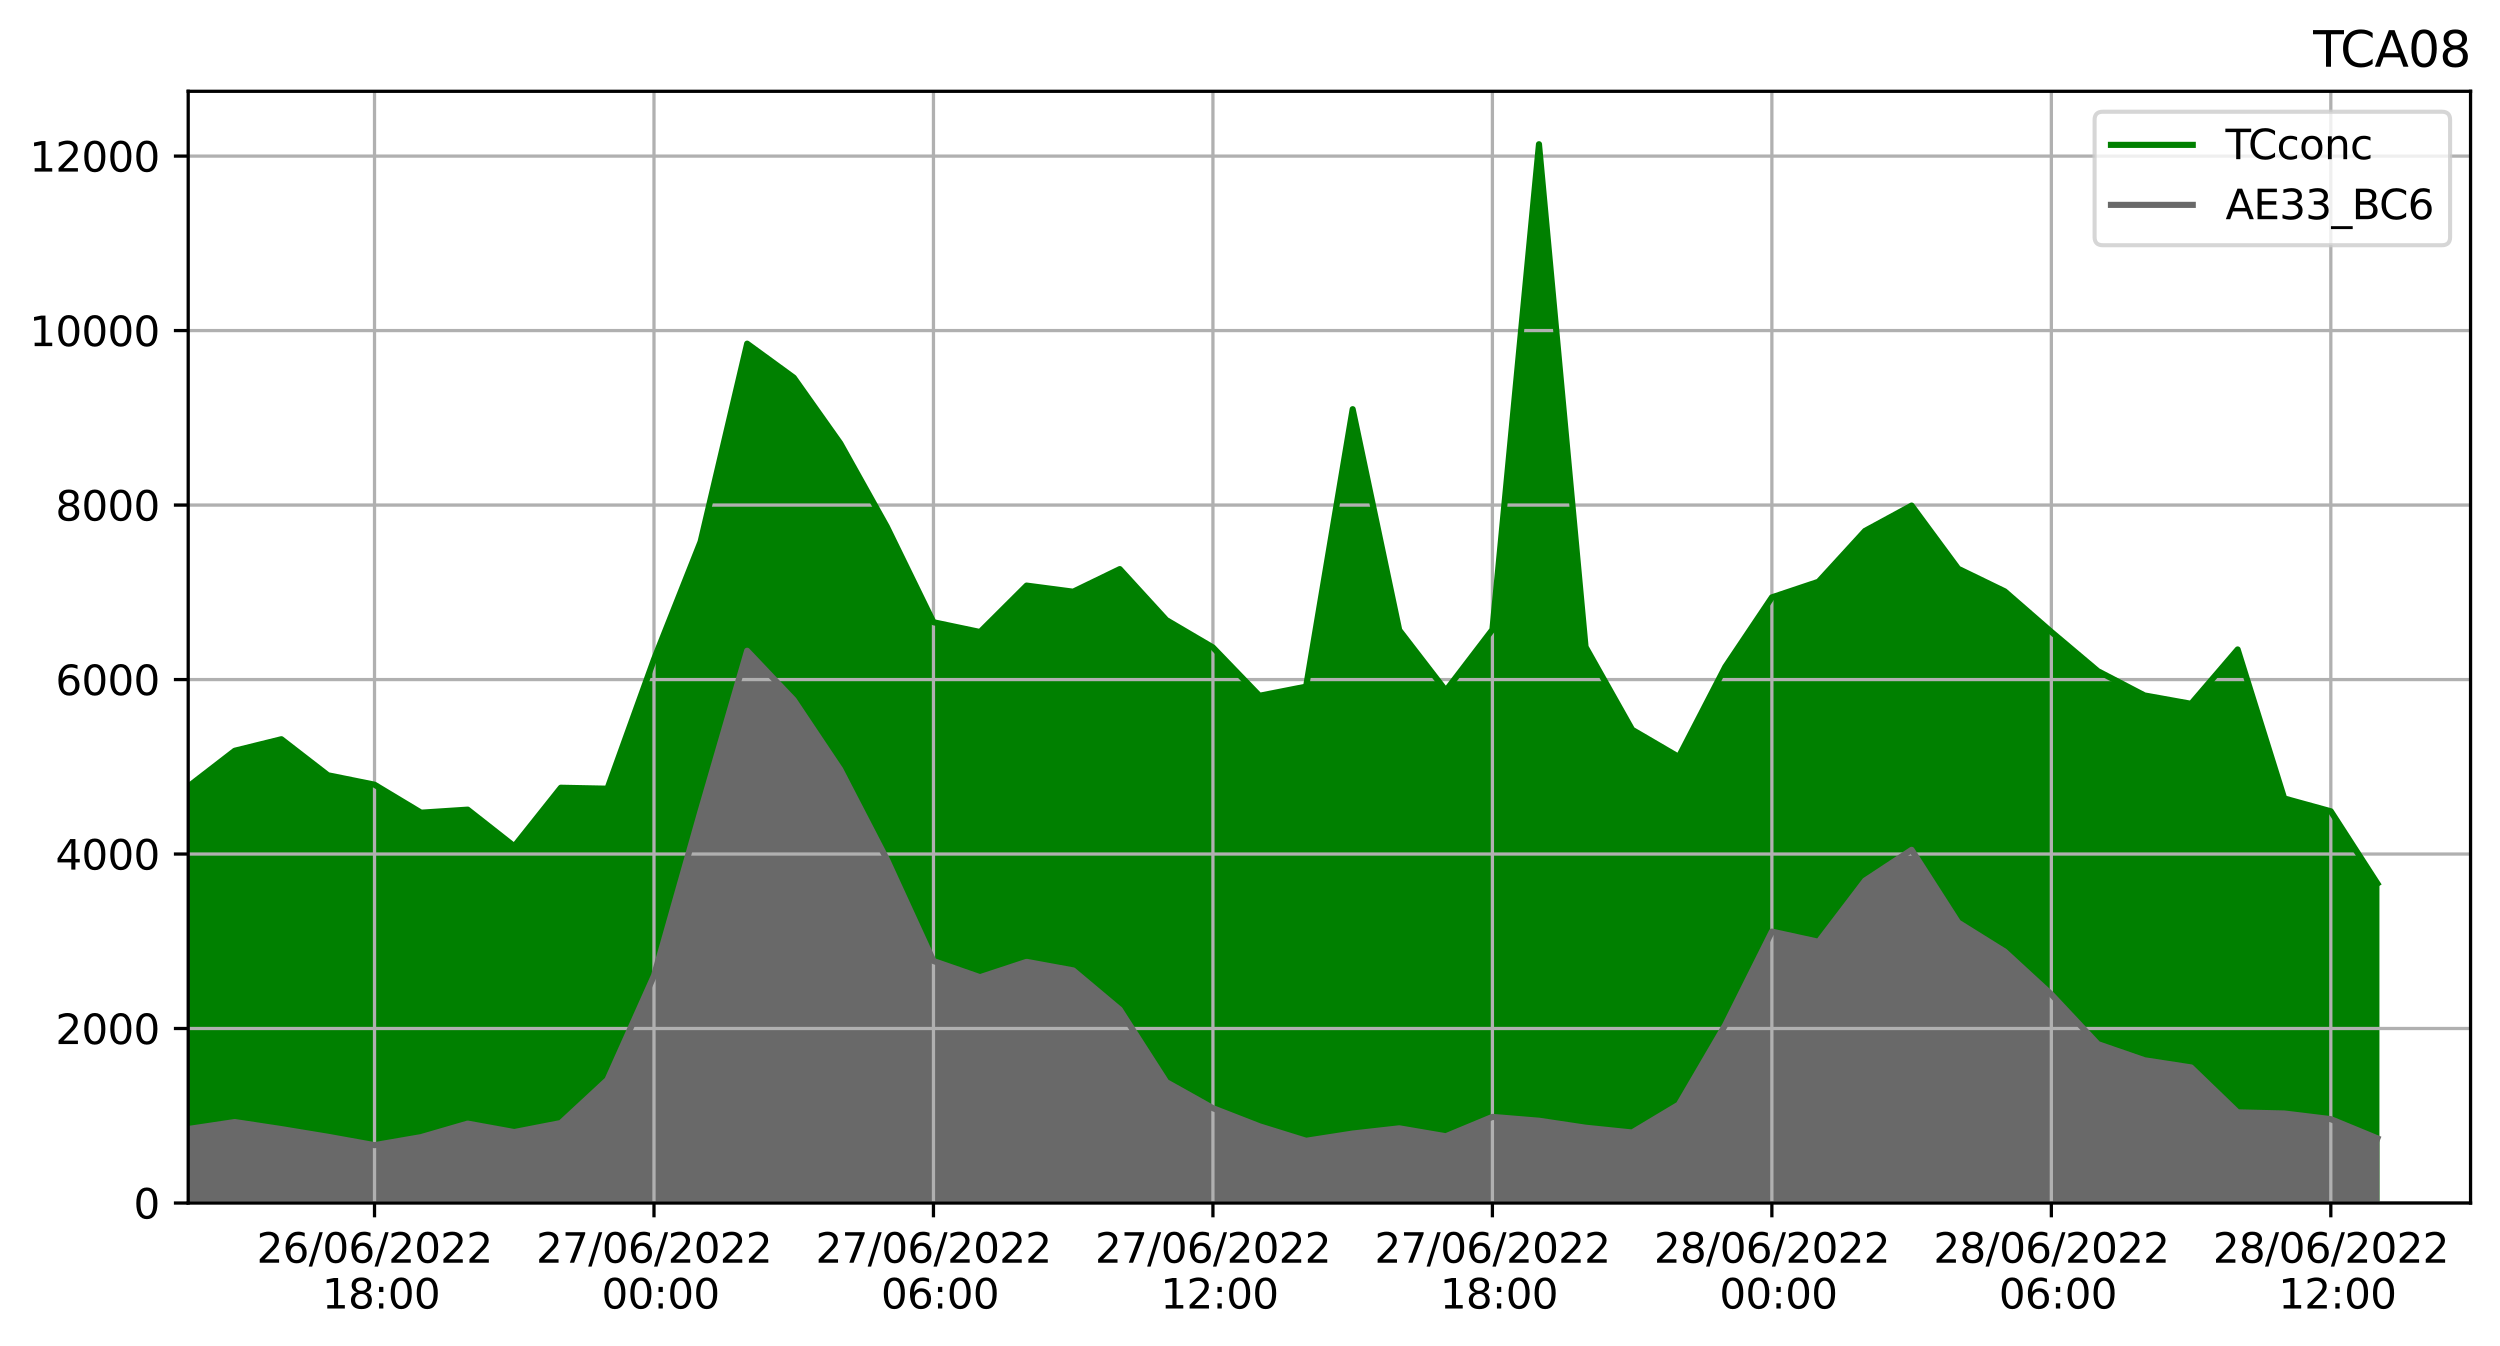 <?xml version="1.0" encoding="utf-8" standalone="no"?>
<!DOCTYPE svg PUBLIC "-//W3C//DTD SVG 1.1//EN"
  "http://www.w3.org/Graphics/SVG/1.1/DTD/svg11.dtd">
<svg xmlns:xlink="http://www.w3.org/1999/xlink" width="611.212pt" height="329.194pt" viewBox="0 0 611.212 329.194" xmlns="http://www.w3.org/2000/svg" version="1.1">
 <defs>
  <style type="text/css">*{stroke-linejoin: round; stroke-linecap: butt}</style>
 </defs>
 <g id="figure_1">
  <g id="patch_1">
   <path d="M 0 329.194 
L 611.212 329.194 
L 611.212 0 
L 0 0 
z
" style="fill: #ffffff"/>
  </g>
  <g id="axes_1">
   <g id="patch_2">
    <path d="M 46.013 294.118 
L 604.013 294.118 
L 604.013 22.318 
L 46.013 22.318 
z
" style="fill: #ffffff"/>
   </g>
   <g id="PolyCollection_1">
    <defs>
     <path id="m8ad1155263" d="M 46.013 -35.076 
L 46.013 -136.861 
L 57.4 -145.649 
L 68.788 -148.465 
L 80.176 -139.655 
L 91.564 -137.352 
L 102.951 -130.505 
L 114.339 -131.252 
L 125.727 -122.293 
L 137.115 -136.605 
L 148.502 -136.371 
L 159.89 -167.981 
L 171.278 -196.734 
L 182.666 -245.173 
L 194.053 -236.876 
L 205.441 -220.794 
L 216.829 -200.402 
L 228.217 -177.068 
L 239.604 -174.679 
L 250.992 -186.026 
L 262.38 -184.533 
L 273.768 -190.057 
L 285.155 -177.601 
L 296.543 -170.903 
L 307.931 -159.087 
L 319.319 -161.326 
L 330.706 -229.155 
L 342.094 -175.127 
L 353.482 -160.345 
L 364.87 -175.255 
L 376.257 -293.933 
L 387.645 -171.031 
L 399.033 -150.79 
L 410.421 -144.135 
L 421.808 -166.168 
L 433.196 -183.147 
L 444.584 -186.965 
L 455.972 -199.4 
L 467.359 -205.585 
L 478.747 -190.143 
L 490.135 -184.618 
L 501.523 -174.7 
L 512.91 -165.102 
L 524.298 -159.172 
L 535.686 -157.124 
L 547.074 -170.413 
L 558.461 -133.982 
L 569.849 -130.846 
L 581.237 -113.185 
L 581.237 -35.076 
L 581.237 -35.076 
L 569.849 -35.076 
L 558.461 -35.076 
L 547.074 -35.076 
L 535.686 -35.076 
L 524.298 -35.076 
L 512.91 -35.076 
L 501.523 -35.076 
L 490.135 -35.076 
L 478.747 -35.076 
L 467.359 -35.076 
L 455.972 -35.076 
L 444.584 -35.076 
L 433.196 -35.076 
L 421.808 -35.076 
L 410.421 -35.076 
L 399.033 -35.076 
L 387.645 -35.076 
L 376.257 -35.076 
L 364.87 -35.076 
L 353.482 -35.076 
L 342.094 -35.076 
L 330.706 -35.076 
L 319.319 -35.076 
L 307.931 -35.076 
L 296.543 -35.076 
L 285.155 -35.076 
L 273.768 -35.076 
L 262.38 -35.076 
L 250.992 -35.076 
L 239.604 -35.076 
L 228.217 -35.076 
L 216.829 -35.076 
L 205.441 -35.076 
L 194.053 -35.076 
L 182.666 -35.076 
L 171.278 -35.076 
L 159.89 -35.076 
L 148.502 -35.076 
L 137.115 -35.076 
L 125.727 -35.076 
L 114.339 -35.076 
L 102.951 -35.076 
L 91.564 -35.076 
L 80.176 -35.076 
L 68.788 -35.076 
L 57.4 -35.076 
L 46.013 -35.076 
z
" style="stroke: #008000"/>
    </defs>
    <g clip-path="url(#pc9bbba9a0d)">
     <use xlink:href="#m8ad1155263" x="0" y="329.194" style="fill: #008000; stroke: #008000"/>
    </g>
   </g>
   <g id="PolyCollection_2">
    <defs>
     <path id="m04a25d7919" d="M 46.013 -35.076 
L 46.013 -53.164 
L 57.4 -54.87 
L 68.788 -53.142 
L 80.176 -51.265 
L 91.564 -49.218 
L 102.951 -51.18 
L 114.339 -54.486 
L 125.727 -52.417 
L 137.115 -54.635 
L 148.502 -65.193 
L 159.89 -90.661 
L 171.278 -130.868 
L 182.666 -170.093 
L 194.053 -158.084 
L 205.441 -141.063 
L 216.829 -119.072 
L 228.217 -94.245 
L 239.604 -90.277 
L 250.992 -94.031 
L 262.38 -91.941 
L 273.768 -82.385 
L 285.155 -64.639 
L 296.543 -58.261 
L 307.931 -53.825 
L 319.319 -50.284 
L 330.706 -52.054 
L 342.094 -53.334 
L 353.482 -51.393 
L 364.87 -56.128 
L 376.257 -55.19 
L 387.645 -53.483 
L 399.033 -52.31 
L 410.421 -59.136 
L 421.808 -78.631 
L 433.196 -101.433 
L 444.584 -98.937 
L 455.972 -113.91 
L 467.359 -121.419 
L 478.747 -103.651 
L 490.135 -96.548 
L 501.523 -86.075 
L 512.91 -73.917 
L 524.298 -69.971 
L 535.686 -68.222 
L 547.074 -57.237 
L 558.461 -56.96 
L 569.849 -55.574 
L 581.237 -50.881 
L 581.237 -35.076 
L 581.237 -35.076 
L 569.849 -35.076 
L 558.461 -35.076 
L 547.074 -35.076 
L 535.686 -35.076 
L 524.298 -35.076 
L 512.91 -35.076 
L 501.523 -35.076 
L 490.135 -35.076 
L 478.747 -35.076 
L 467.359 -35.076 
L 455.972 -35.076 
L 444.584 -35.076 
L 433.196 -35.076 
L 421.808 -35.076 
L 410.421 -35.076 
L 399.033 -35.076 
L 387.645 -35.076 
L 376.257 -35.076 
L 364.87 -35.076 
L 353.482 -35.076 
L 342.094 -35.076 
L 330.706 -35.076 
L 319.319 -35.076 
L 307.931 -35.076 
L 296.543 -35.076 
L 285.155 -35.076 
L 273.768 -35.076 
L 262.38 -35.076 
L 250.992 -35.076 
L 239.604 -35.076 
L 228.217 -35.076 
L 216.829 -35.076 
L 205.441 -35.076 
L 194.053 -35.076 
L 182.666 -35.076 
L 171.278 -35.076 
L 159.89 -35.076 
L 148.502 -35.076 
L 137.115 -35.076 
L 125.727 -35.076 
L 114.339 -35.076 
L 102.951 -35.076 
L 91.564 -35.076 
L 80.176 -35.076 
L 68.788 -35.076 
L 57.4 -35.076 
L 46.013 -35.076 
z
" style="stroke: #696969"/>
    </defs>
    <g clip-path="url(#pc9bbba9a0d)">
     <use xlink:href="#m04a25d7919" x="0" y="329.194" style="fill: #696969; stroke: #696969"/>
    </g>
   </g>
   <g id="matplotlib.axis_1">
    <g id="xtick_1">
     <g id="line2d_1">
      <path d="M 91.564 294.118 
L 91.564 22.318 
" clip-path="url(#pc9bbba9a0d)" style="fill: none; stroke: #b0b0b0; stroke-width: 0.8; stroke-linecap: square"/>
     </g>
     <g id="line2d_2">
      <defs>
       <path id="md5f5903450" d="M 0 0 
L 0 3.5 
" style="stroke: #000000; stroke-width: 0.8"/>
      </defs>
      <g>
       <use xlink:href="#md5f5903450" x="91.564" y="294.118" style="stroke: #000000; stroke-width: 0.8"/>
      </g>
     </g>
     <g id="text_1">
      <!-- 26/06/2022 -->
      <g transform="translate(62.745 308.717)scale(0.1 -0.1)">
       <defs>
        <path id="DejaVuSans-32" d="M 1228 531 
L 3431 531 
L 3431 0 
L 469 0 
L 469 531 
Q 828 903 1448 1529 
Q 2069 2156 2228 2338 
Q 2531 2678 2651 2914 
Q 2772 3150 2772 3378 
Q 2772 3750 2511 3984 
Q 2250 4219 1831 4219 
Q 1534 4219 1204 4116 
Q 875 4013 500 3803 
L 500 4441 
Q 881 4594 1212 4672 
Q 1544 4750 1819 4750 
Q 2544 4750 2975 4387 
Q 3406 4025 3406 3419 
Q 3406 3131 3298 2873 
Q 3191 2616 2906 2266 
Q 2828 2175 2409 1742 
Q 1991 1309 1228 531 
z
" transform="scale(0.016)"/>
        <path id="DejaVuSans-36" d="M 2113 2584 
Q 1688 2584 1439 2293 
Q 1191 2003 1191 1497 
Q 1191 994 1439 701 
Q 1688 409 2113 409 
Q 2538 409 2786 701 
Q 3034 994 3034 1497 
Q 3034 2003 2786 2293 
Q 2538 2584 2113 2584 
z
M 3366 4563 
L 3366 3988 
Q 3128 4100 2886 4159 
Q 2644 4219 2406 4219 
Q 1781 4219 1451 3797 
Q 1122 3375 1075 2522 
Q 1259 2794 1537 2939 
Q 1816 3084 2150 3084 
Q 2853 3084 3261 2657 
Q 3669 2231 3669 1497 
Q 3669 778 3244 343 
Q 2819 -91 2113 -91 
Q 1303 -91 875 529 
Q 447 1150 447 2328 
Q 447 3434 972 4092 
Q 1497 4750 2381 4750 
Q 2619 4750 2861 4703 
Q 3103 4656 3366 4563 
z
" transform="scale(0.016)"/>
        <path id="DejaVuSans-2f" d="M 1625 4666 
L 2156 4666 
L 531 -594 
L 0 -594 
L 1625 4666 
z
" transform="scale(0.016)"/>
        <path id="DejaVuSans-30" d="M 2034 4250 
Q 1547 4250 1301 3770 
Q 1056 3291 1056 2328 
Q 1056 1369 1301 889 
Q 1547 409 2034 409 
Q 2525 409 2770 889 
Q 3016 1369 3016 2328 
Q 3016 3291 2770 3770 
Q 2525 4250 2034 4250 
z
M 2034 4750 
Q 2819 4750 3233 4129 
Q 3647 3509 3647 2328 
Q 3647 1150 3233 529 
Q 2819 -91 2034 -91 
Q 1250 -91 836 529 
Q 422 1150 422 2328 
Q 422 3509 836 4129 
Q 1250 4750 2034 4750 
z
" transform="scale(0.016)"/>
       </defs>
       <use xlink:href="#DejaVuSans-32"/>
       <use xlink:href="#DejaVuSans-36" x="63.623"/>
       <use xlink:href="#DejaVuSans-2f" x="127.246"/>
       <use xlink:href="#DejaVuSans-30" x="160.938"/>
       <use xlink:href="#DejaVuSans-36" x="224.561"/>
       <use xlink:href="#DejaVuSans-2f" x="288.184"/>
       <use xlink:href="#DejaVuSans-32" x="321.875"/>
       <use xlink:href="#DejaVuSans-30" x="385.498"/>
       <use xlink:href="#DejaVuSans-32" x="449.121"/>
       <use xlink:href="#DejaVuSans-32" x="512.744"/>
      </g>
      <!--  18:00 -->
      <g transform="translate(75.565 319.914)scale(0.1 -0.1)">
       <defs>
        <path id="DejaVuSans-20" transform="scale(0.016)"/>
        <path id="DejaVuSans-31" d="M 794 531 
L 1825 531 
L 1825 4091 
L 703 3866 
L 703 4441 
L 1819 4666 
L 2450 4666 
L 2450 531 
L 3481 531 
L 3481 0 
L 794 0 
L 794 531 
z
" transform="scale(0.016)"/>
        <path id="DejaVuSans-38" d="M 2034 2216 
Q 1584 2216 1326 1975 
Q 1069 1734 1069 1313 
Q 1069 891 1326 650 
Q 1584 409 2034 409 
Q 2484 409 2743 651 
Q 3003 894 3003 1313 
Q 3003 1734 2745 1975 
Q 2488 2216 2034 2216 
z
M 1403 2484 
Q 997 2584 770 2862 
Q 544 3141 544 3541 
Q 544 4100 942 4425 
Q 1341 4750 2034 4750 
Q 2731 4750 3128 4425 
Q 3525 4100 3525 3541 
Q 3525 3141 3298 2862 
Q 3072 2584 2669 2484 
Q 3125 2378 3379 2068 
Q 3634 1759 3634 1313 
Q 3634 634 3220 271 
Q 2806 -91 2034 -91 
Q 1263 -91 848 271 
Q 434 634 434 1313 
Q 434 1759 690 2068 
Q 947 2378 1403 2484 
z
M 1172 3481 
Q 1172 3119 1398 2916 
Q 1625 2713 2034 2713 
Q 2441 2713 2670 2916 
Q 2900 3119 2900 3481 
Q 2900 3844 2670 4047 
Q 2441 4250 2034 4250 
Q 1625 4250 1398 4047 
Q 1172 3844 1172 3481 
z
" transform="scale(0.016)"/>
        <path id="DejaVuSans-3a" d="M 750 794 
L 1409 794 
L 1409 0 
L 750 0 
L 750 794 
z
M 750 3309 
L 1409 3309 
L 1409 2516 
L 750 2516 
L 750 3309 
z
" transform="scale(0.016)"/>
       </defs>
       <use xlink:href="#DejaVuSans-20"/>
       <use xlink:href="#DejaVuSans-31" x="31.787"/>
       <use xlink:href="#DejaVuSans-38" x="95.41"/>
       <use xlink:href="#DejaVuSans-3a" x="159.033"/>
       <use xlink:href="#DejaVuSans-30" x="192.725"/>
       <use xlink:href="#DejaVuSans-30" x="256.348"/>
      </g>
     </g>
    </g>
    <g id="xtick_2">
     <g id="line2d_3">
      <path d="M 159.89 294.118 
L 159.89 22.318 
" clip-path="url(#pc9bbba9a0d)" style="fill: none; stroke: #b0b0b0; stroke-width: 0.8; stroke-linecap: square"/>
     </g>
     <g id="line2d_4">
      <g>
       <use xlink:href="#md5f5903450" x="159.89" y="294.118" style="stroke: #000000; stroke-width: 0.8"/>
      </g>
     </g>
     <g id="text_2">
      <!-- 27/06/2022 -->
      <g transform="translate(131.071 308.717)scale(0.1 -0.1)">
       <defs>
        <path id="DejaVuSans-37" d="M 525 4666 
L 3525 4666 
L 3525 4397 
L 1831 0 
L 1172 0 
L 2766 4134 
L 525 4134 
L 525 4666 
z
" transform="scale(0.016)"/>
       </defs>
       <use xlink:href="#DejaVuSans-32"/>
       <use xlink:href="#DejaVuSans-37" x="63.623"/>
       <use xlink:href="#DejaVuSans-2f" x="127.246"/>
       <use xlink:href="#DejaVuSans-30" x="160.938"/>
       <use xlink:href="#DejaVuSans-36" x="224.561"/>
       <use xlink:href="#DejaVuSans-2f" x="288.184"/>
       <use xlink:href="#DejaVuSans-32" x="321.875"/>
       <use xlink:href="#DejaVuSans-30" x="385.498"/>
       <use xlink:href="#DejaVuSans-32" x="449.121"/>
       <use xlink:href="#DejaVuSans-32" x="512.744"/>
      </g>
      <!--  00:00 -->
      <g transform="translate(143.892 319.914)scale(0.1 -0.1)">
       <use xlink:href="#DejaVuSans-20"/>
       <use xlink:href="#DejaVuSans-30" x="31.787"/>
       <use xlink:href="#DejaVuSans-30" x="95.41"/>
       <use xlink:href="#DejaVuSans-3a" x="159.033"/>
       <use xlink:href="#DejaVuSans-30" x="192.725"/>
       <use xlink:href="#DejaVuSans-30" x="256.348"/>
      </g>
     </g>
    </g>
    <g id="xtick_3">
     <g id="line2d_5">
      <path d="M 228.217 294.118 
L 228.217 22.318 
" clip-path="url(#pc9bbba9a0d)" style="fill: none; stroke: #b0b0b0; stroke-width: 0.8; stroke-linecap: square"/>
     </g>
     <g id="line2d_6">
      <g>
       <use xlink:href="#md5f5903450" x="228.217" y="294.118" style="stroke: #000000; stroke-width: 0.8"/>
      </g>
     </g>
     <g id="text_3">
      <!-- 27/06/2022 -->
      <g transform="translate(199.398 308.717)scale(0.1 -0.1)">
       <use xlink:href="#DejaVuSans-32"/>
       <use xlink:href="#DejaVuSans-37" x="63.623"/>
       <use xlink:href="#DejaVuSans-2f" x="127.246"/>
       <use xlink:href="#DejaVuSans-30" x="160.938"/>
       <use xlink:href="#DejaVuSans-36" x="224.561"/>
       <use xlink:href="#DejaVuSans-2f" x="288.184"/>
       <use xlink:href="#DejaVuSans-32" x="321.875"/>
       <use xlink:href="#DejaVuSans-30" x="385.498"/>
       <use xlink:href="#DejaVuSans-32" x="449.121"/>
       <use xlink:href="#DejaVuSans-32" x="512.744"/>
      </g>
      <!--  06:00 -->
      <g transform="translate(212.218 319.914)scale(0.1 -0.1)">
       <use xlink:href="#DejaVuSans-20"/>
       <use xlink:href="#DejaVuSans-30" x="31.787"/>
       <use xlink:href="#DejaVuSans-36" x="95.41"/>
       <use xlink:href="#DejaVuSans-3a" x="159.033"/>
       <use xlink:href="#DejaVuSans-30" x="192.725"/>
       <use xlink:href="#DejaVuSans-30" x="256.348"/>
      </g>
     </g>
    </g>
    <g id="xtick_4">
     <g id="line2d_7">
      <path d="M 296.543 294.118 
L 296.543 22.318 
" clip-path="url(#pc9bbba9a0d)" style="fill: none; stroke: #b0b0b0; stroke-width: 0.8; stroke-linecap: square"/>
     </g>
     <g id="line2d_8">
      <g>
       <use xlink:href="#md5f5903450" x="296.543" y="294.118" style="stroke: #000000; stroke-width: 0.8"/>
      </g>
     </g>
     <g id="text_4">
      <!-- 27/06/2022 -->
      <g transform="translate(267.724 308.717)scale(0.1 -0.1)">
       <use xlink:href="#DejaVuSans-32"/>
       <use xlink:href="#DejaVuSans-37" x="63.623"/>
       <use xlink:href="#DejaVuSans-2f" x="127.246"/>
       <use xlink:href="#DejaVuSans-30" x="160.938"/>
       <use xlink:href="#DejaVuSans-36" x="224.561"/>
       <use xlink:href="#DejaVuSans-2f" x="288.184"/>
       <use xlink:href="#DejaVuSans-32" x="321.875"/>
       <use xlink:href="#DejaVuSans-30" x="385.498"/>
       <use xlink:href="#DejaVuSans-32" x="449.121"/>
       <use xlink:href="#DejaVuSans-32" x="512.744"/>
      </g>
      <!--  12:00 -->
      <g transform="translate(280.545 319.914)scale(0.1 -0.1)">
       <use xlink:href="#DejaVuSans-20"/>
       <use xlink:href="#DejaVuSans-31" x="31.787"/>
       <use xlink:href="#DejaVuSans-32" x="95.41"/>
       <use xlink:href="#DejaVuSans-3a" x="159.033"/>
       <use xlink:href="#DejaVuSans-30" x="192.725"/>
       <use xlink:href="#DejaVuSans-30" x="256.348"/>
      </g>
     </g>
    </g>
    <g id="xtick_5">
     <g id="line2d_9">
      <path d="M 364.87 294.118 
L 364.87 22.318 
" clip-path="url(#pc9bbba9a0d)" style="fill: none; stroke: #b0b0b0; stroke-width: 0.8; stroke-linecap: square"/>
     </g>
     <g id="line2d_10">
      <g>
       <use xlink:href="#md5f5903450" x="364.87" y="294.118" style="stroke: #000000; stroke-width: 0.8"/>
      </g>
     </g>
     <g id="text_5">
      <!-- 27/06/2022 -->
      <g transform="translate(336.051 308.717)scale(0.1 -0.1)">
       <use xlink:href="#DejaVuSans-32"/>
       <use xlink:href="#DejaVuSans-37" x="63.623"/>
       <use xlink:href="#DejaVuSans-2f" x="127.246"/>
       <use xlink:href="#DejaVuSans-30" x="160.938"/>
       <use xlink:href="#DejaVuSans-36" x="224.561"/>
       <use xlink:href="#DejaVuSans-2f" x="288.184"/>
       <use xlink:href="#DejaVuSans-32" x="321.875"/>
       <use xlink:href="#DejaVuSans-30" x="385.498"/>
       <use xlink:href="#DejaVuSans-32" x="449.121"/>
       <use xlink:href="#DejaVuSans-32" x="512.744"/>
      </g>
      <!--  18:00 -->
      <g transform="translate(348.871 319.914)scale(0.1 -0.1)">
       <use xlink:href="#DejaVuSans-20"/>
       <use xlink:href="#DejaVuSans-31" x="31.787"/>
       <use xlink:href="#DejaVuSans-38" x="95.41"/>
       <use xlink:href="#DejaVuSans-3a" x="159.033"/>
       <use xlink:href="#DejaVuSans-30" x="192.725"/>
       <use xlink:href="#DejaVuSans-30" x="256.348"/>
      </g>
     </g>
    </g>
    <g id="xtick_6">
     <g id="line2d_11">
      <path d="M 433.196 294.118 
L 433.196 22.318 
" clip-path="url(#pc9bbba9a0d)" style="fill: none; stroke: #b0b0b0; stroke-width: 0.8; stroke-linecap: square"/>
     </g>
     <g id="line2d_12">
      <g>
       <use xlink:href="#md5f5903450" x="433.196" y="294.118" style="stroke: #000000; stroke-width: 0.8"/>
      </g>
     </g>
     <g id="text_6">
      <!-- 28/06/2022 -->
      <g transform="translate(404.377 308.717)scale(0.1 -0.1)">
       <use xlink:href="#DejaVuSans-32"/>
       <use xlink:href="#DejaVuSans-38" x="63.623"/>
       <use xlink:href="#DejaVuSans-2f" x="127.246"/>
       <use xlink:href="#DejaVuSans-30" x="160.938"/>
       <use xlink:href="#DejaVuSans-36" x="224.561"/>
       <use xlink:href="#DejaVuSans-2f" x="288.184"/>
       <use xlink:href="#DejaVuSans-32" x="321.875"/>
       <use xlink:href="#DejaVuSans-30" x="385.498"/>
       <use xlink:href="#DejaVuSans-32" x="449.121"/>
       <use xlink:href="#DejaVuSans-32" x="512.744"/>
      </g>
      <!--  00:00 -->
      <g transform="translate(417.198 319.914)scale(0.1 -0.1)">
       <use xlink:href="#DejaVuSans-20"/>
       <use xlink:href="#DejaVuSans-30" x="31.787"/>
       <use xlink:href="#DejaVuSans-30" x="95.41"/>
       <use xlink:href="#DejaVuSans-3a" x="159.033"/>
       <use xlink:href="#DejaVuSans-30" x="192.725"/>
       <use xlink:href="#DejaVuSans-30" x="256.348"/>
      </g>
     </g>
    </g>
    <g id="xtick_7">
     <g id="line2d_13">
      <path d="M 501.523 294.118 
L 501.523 22.318 
" clip-path="url(#pc9bbba9a0d)" style="fill: none; stroke: #b0b0b0; stroke-width: 0.8; stroke-linecap: square"/>
     </g>
     <g id="line2d_14">
      <g>
       <use xlink:href="#md5f5903450" x="501.523" y="294.118" style="stroke: #000000; stroke-width: 0.8"/>
      </g>
     </g>
     <g id="text_7">
      <!-- 28/06/2022 -->
      <g transform="translate(472.704 308.717)scale(0.1 -0.1)">
       <use xlink:href="#DejaVuSans-32"/>
       <use xlink:href="#DejaVuSans-38" x="63.623"/>
       <use xlink:href="#DejaVuSans-2f" x="127.246"/>
       <use xlink:href="#DejaVuSans-30" x="160.938"/>
       <use xlink:href="#DejaVuSans-36" x="224.561"/>
       <use xlink:href="#DejaVuSans-2f" x="288.184"/>
       <use xlink:href="#DejaVuSans-32" x="321.875"/>
       <use xlink:href="#DejaVuSans-30" x="385.498"/>
       <use xlink:href="#DejaVuSans-32" x="449.121"/>
       <use xlink:href="#DejaVuSans-32" x="512.744"/>
      </g>
      <!--  06:00 -->
      <g transform="translate(485.524 319.914)scale(0.1 -0.1)">
       <use xlink:href="#DejaVuSans-20"/>
       <use xlink:href="#DejaVuSans-30" x="31.787"/>
       <use xlink:href="#DejaVuSans-36" x="95.41"/>
       <use xlink:href="#DejaVuSans-3a" x="159.033"/>
       <use xlink:href="#DejaVuSans-30" x="192.725"/>
       <use xlink:href="#DejaVuSans-30" x="256.348"/>
      </g>
     </g>
    </g>
    <g id="xtick_8">
     <g id="line2d_15">
      <path d="M 569.849 294.118 
L 569.849 22.318 
" clip-path="url(#pc9bbba9a0d)" style="fill: none; stroke: #b0b0b0; stroke-width: 0.8; stroke-linecap: square"/>
     </g>
     <g id="line2d_16">
      <g>
       <use xlink:href="#md5f5903450" x="569.849" y="294.118" style="stroke: #000000; stroke-width: 0.8"/>
      </g>
     </g>
     <g id="text_8">
      <!-- 28/06/2022 -->
      <g transform="translate(541.03 308.717)scale(0.1 -0.1)">
       <use xlink:href="#DejaVuSans-32"/>
       <use xlink:href="#DejaVuSans-38" x="63.623"/>
       <use xlink:href="#DejaVuSans-2f" x="127.246"/>
       <use xlink:href="#DejaVuSans-30" x="160.938"/>
       <use xlink:href="#DejaVuSans-36" x="224.561"/>
       <use xlink:href="#DejaVuSans-2f" x="288.184"/>
       <use xlink:href="#DejaVuSans-32" x="321.875"/>
       <use xlink:href="#DejaVuSans-30" x="385.498"/>
       <use xlink:href="#DejaVuSans-32" x="449.121"/>
       <use xlink:href="#DejaVuSans-32" x="512.744"/>
      </g>
      <!--  12:00 -->
      <g transform="translate(553.851 319.914)scale(0.1 -0.1)">
       <use xlink:href="#DejaVuSans-20"/>
       <use xlink:href="#DejaVuSans-31" x="31.787"/>
       <use xlink:href="#DejaVuSans-32" x="95.41"/>
       <use xlink:href="#DejaVuSans-3a" x="159.033"/>
       <use xlink:href="#DejaVuSans-30" x="192.725"/>
       <use xlink:href="#DejaVuSans-30" x="256.348"/>
      </g>
     </g>
    </g>
   </g>
   <g id="matplotlib.axis_2">
    <g id="ytick_1">
     <g id="line2d_17">
      <path d="M 46.013 294.118 
L 604.013 294.118 
" clip-path="url(#pc9bbba9a0d)" style="fill: none; stroke: #b0b0b0; stroke-width: 0.8; stroke-linecap: square"/>
     </g>
     <g id="line2d_18">
      <defs>
       <path id="m20893ecdb0" d="M 0 0 
L -3.5 0 
" style="stroke: #000000; stroke-width: 0.8"/>
      </defs>
      <g>
       <use xlink:href="#m20893ecdb0" x="46.013" y="294.118" style="stroke: #000000; stroke-width: 0.8"/>
      </g>
     </g>
     <g id="text_9">
      <!-- 0 -->
      <g transform="translate(32.65 297.917)scale(0.1 -0.1)">
       <use xlink:href="#DejaVuSans-30"/>
      </g>
     </g>
    </g>
    <g id="ytick_2">
     <g id="line2d_19">
      <path d="M 46.013 251.459 
L 604.013 251.459 
" clip-path="url(#pc9bbba9a0d)" style="fill: none; stroke: #b0b0b0; stroke-width: 0.8; stroke-linecap: square"/>
     </g>
     <g id="line2d_20">
      <g>
       <use xlink:href="#m20893ecdb0" x="46.013" y="251.459" style="stroke: #000000; stroke-width: 0.8"/>
      </g>
     </g>
     <g id="text_10">
      <!-- 2000 -->
      <g transform="translate(13.562 255.258)scale(0.1 -0.1)">
       <use xlink:href="#DejaVuSans-32"/>
       <use xlink:href="#DejaVuSans-30" x="63.623"/>
       <use xlink:href="#DejaVuSans-30" x="127.246"/>
       <use xlink:href="#DejaVuSans-30" x="190.869"/>
      </g>
     </g>
    </g>
    <g id="ytick_3">
     <g id="line2d_21">
      <path d="M 46.013 208.799 
L 604.013 208.799 
" clip-path="url(#pc9bbba9a0d)" style="fill: none; stroke: #b0b0b0; stroke-width: 0.8; stroke-linecap: square"/>
     </g>
     <g id="line2d_22">
      <g>
       <use xlink:href="#m20893ecdb0" x="46.013" y="208.799" style="stroke: #000000; stroke-width: 0.8"/>
      </g>
     </g>
     <g id="text_11">
      <!-- 4000 -->
      <g transform="translate(13.562 212.599)scale(0.1 -0.1)">
       <defs>
        <path id="DejaVuSans-34" d="M 2419 4116 
L 825 1625 
L 2419 1625 
L 2419 4116 
z
M 2253 4666 
L 3047 4666 
L 3047 1625 
L 3713 1625 
L 3713 1100 
L 3047 1100 
L 3047 0 
L 2419 0 
L 2419 1100 
L 313 1100 
L 313 1709 
L 2253 4666 
z
" transform="scale(0.016)"/>
       </defs>
       <use xlink:href="#DejaVuSans-34"/>
       <use xlink:href="#DejaVuSans-30" x="63.623"/>
       <use xlink:href="#DejaVuSans-30" x="127.246"/>
       <use xlink:href="#DejaVuSans-30" x="190.869"/>
      </g>
     </g>
    </g>
    <g id="ytick_4">
     <g id="line2d_23">
      <path d="M 46.013 166.14 
L 604.013 166.14 
" clip-path="url(#pc9bbba9a0d)" style="fill: none; stroke: #b0b0b0; stroke-width: 0.8; stroke-linecap: square"/>
     </g>
     <g id="line2d_24">
      <g>
       <use xlink:href="#m20893ecdb0" x="46.013" y="166.14" style="stroke: #000000; stroke-width: 0.8"/>
      </g>
     </g>
     <g id="text_12">
      <!-- 6000 -->
      <g transform="translate(13.562 169.939)scale(0.1 -0.1)">
       <use xlink:href="#DejaVuSans-36"/>
       <use xlink:href="#DejaVuSans-30" x="63.623"/>
       <use xlink:href="#DejaVuSans-30" x="127.246"/>
       <use xlink:href="#DejaVuSans-30" x="190.869"/>
      </g>
     </g>
    </g>
    <g id="ytick_5">
     <g id="line2d_25">
      <path d="M 46.013 123.481 
L 604.013 123.481 
" clip-path="url(#pc9bbba9a0d)" style="fill: none; stroke: #b0b0b0; stroke-width: 0.8; stroke-linecap: square"/>
     </g>
     <g id="line2d_26">
      <g>
       <use xlink:href="#m20893ecdb0" x="46.013" y="123.481" style="stroke: #000000; stroke-width: 0.8"/>
      </g>
     </g>
     <g id="text_13">
      <!-- 8000 -->
      <g transform="translate(13.562 127.28)scale(0.1 -0.1)">
       <use xlink:href="#DejaVuSans-38"/>
       <use xlink:href="#DejaVuSans-30" x="63.623"/>
       <use xlink:href="#DejaVuSans-30" x="127.246"/>
       <use xlink:href="#DejaVuSans-30" x="190.869"/>
      </g>
     </g>
    </g>
    <g id="ytick_6">
     <g id="line2d_27">
      <path d="M 46.013 80.821 
L 604.013 80.821 
" clip-path="url(#pc9bbba9a0d)" style="fill: none; stroke: #b0b0b0; stroke-width: 0.8; stroke-linecap: square"/>
     </g>
     <g id="line2d_28">
      <g>
       <use xlink:href="#m20893ecdb0" x="46.013" y="80.821" style="stroke: #000000; stroke-width: 0.8"/>
      </g>
     </g>
     <g id="text_14">
      <!-- 10000 -->
      <g transform="translate(7.2 84.62)scale(0.1 -0.1)">
       <use xlink:href="#DejaVuSans-31"/>
       <use xlink:href="#DejaVuSans-30" x="63.623"/>
       <use xlink:href="#DejaVuSans-30" x="127.246"/>
       <use xlink:href="#DejaVuSans-30" x="190.869"/>
       <use xlink:href="#DejaVuSans-30" x="254.492"/>
      </g>
     </g>
    </g>
    <g id="ytick_7">
     <g id="line2d_29">
      <path d="M 46.013 38.162 
L 604.013 38.162 
" clip-path="url(#pc9bbba9a0d)" style="fill: none; stroke: #b0b0b0; stroke-width: 0.8; stroke-linecap: square"/>
     </g>
     <g id="line2d_30">
      <g>
       <use xlink:href="#m20893ecdb0" x="46.013" y="38.162" style="stroke: #000000; stroke-width: 0.8"/>
      </g>
     </g>
     <g id="text_15">
      <!-- 12000 -->
      <g transform="translate(7.2 41.961)scale(0.1 -0.1)">
       <use xlink:href="#DejaVuSans-31"/>
       <use xlink:href="#DejaVuSans-32" x="63.623"/>
       <use xlink:href="#DejaVuSans-30" x="127.246"/>
       <use xlink:href="#DejaVuSans-30" x="190.869"/>
       <use xlink:href="#DejaVuSans-30" x="254.492"/>
      </g>
     </g>
    </g>
   </g>
   <g id="line2d_31">
    <path d="M 46.013 192.333 
L 57.4 183.545 
L 68.788 180.729 
L 80.176 189.539 
L 91.564 191.842 
L 102.951 198.689 
L 114.339 197.943 
L 125.727 206.901 
L 137.115 192.589 
L 148.502 192.823 
L 159.89 161.213 
L 171.278 132.46 
L 182.666 84.021 
L 194.053 92.318 
L 205.441 108.4 
L 216.829 128.792 
L 228.217 152.126 
L 239.604 154.515 
L 250.992 143.168 
L 262.38 144.661 
L 273.768 139.137 
L 285.155 151.593 
L 296.543 158.291 
L 307.931 170.107 
L 319.319 167.868 
L 330.706 100.039 
L 342.094 154.067 
L 353.482 168.849 
L 364.87 153.939 
L 376.257 35.261 
L 387.645 158.163 
L 399.033 178.405 
L 410.421 185.059 
L 421.808 163.026 
L 433.196 146.047 
L 444.584 142.229 
L 455.972 129.794 
L 467.359 123.609 
L 478.747 139.051 
L 490.135 144.576 
L 501.523 154.494 
L 512.91 164.092 
L 524.298 170.022 
L 535.686 172.07 
L 547.074 158.781 
L 558.461 195.212 
L 569.849 198.348 
L 581.237 216.009 
" clip-path="url(#pc9bbba9a0d)" style="fill: none; stroke: #008000; stroke-width: 1.5; stroke-linecap: square"/>
   </g>
   <g id="line2d_32">
    <path d="M 46.013 276.031 
L 57.4 274.324 
L 68.788 276.052 
L 80.176 277.929 
L 91.564 279.977 
L 102.951 278.014 
L 114.339 274.708 
L 125.727 276.777 
L 137.115 274.559 
L 148.502 264.001 
L 159.89 238.533 
L 171.278 198.326 
L 182.666 159.101 
L 194.053 171.11 
L 205.441 188.131 
L 216.829 210.122 
L 228.217 234.95 
L 239.604 238.917 
L 250.992 235.163 
L 262.38 237.253 
L 273.768 246.809 
L 285.155 264.555 
L 296.543 270.933 
L 307.931 275.369 
L 319.319 278.91 
L 330.706 277.14 
L 342.094 275.86 
L 353.482 277.801 
L 364.87 273.066 
L 376.257 274.004 
L 387.645 275.711 
L 399.033 276.884 
L 410.421 270.058 
L 421.808 250.563 
L 433.196 227.761 
L 444.584 230.257 
L 455.972 215.284 
L 467.359 207.776 
L 478.747 225.543 
L 490.135 232.646 
L 501.523 243.119 
L 512.91 255.277 
L 524.298 259.223 
L 535.686 260.972 
L 547.074 271.957 
L 558.461 272.234 
L 569.849 273.62 
L 581.237 278.313 
" clip-path="url(#pc9bbba9a0d)" style="fill: none; stroke: #696969; stroke-width: 1.5; stroke-linecap: square"/>
   </g>
   <g id="patch_3">
    <path d="M 46.013 294.118 
L 46.013 22.318 
" style="fill: none; stroke: #000000; stroke-width: 0.8; stroke-linejoin: miter; stroke-linecap: square"/>
   </g>
   <g id="patch_4">
    <path d="M 604.013 294.118 
L 604.013 22.318 
" style="fill: none; stroke: #000000; stroke-width: 0.8; stroke-linejoin: miter; stroke-linecap: square"/>
   </g>
   <g id="patch_5">
    <path d="M 46.013 294.118 
L 604.013 294.118 
" style="fill: none; stroke: #000000; stroke-width: 0.8; stroke-linejoin: miter; stroke-linecap: square"/>
   </g>
   <g id="patch_6">
    <path d="M 46.013 22.318 
L 604.013 22.318 
" style="fill: none; stroke: #000000; stroke-width: 0.8; stroke-linejoin: miter; stroke-linecap: square"/>
   </g>
   <g id="text_16">
    <!-- TCA08 -->
    <g transform="translate(565.53 16.318)scale(0.12 -0.12)">
     <defs>
      <path id="DejaVuSans-54" d="M -19 4666 
L 3928 4666 
L 3928 4134 
L 2272 4134 
L 2272 0 
L 1638 0 
L 1638 4134 
L -19 4134 
L -19 4666 
z
" transform="scale(0.016)"/>
      <path id="DejaVuSans-43" d="M 4122 4306 
L 4122 3641 
Q 3803 3938 3442 4084 
Q 3081 4231 2675 4231 
Q 1875 4231 1450 3742 
Q 1025 3253 1025 2328 
Q 1025 1406 1450 917 
Q 1875 428 2675 428 
Q 3081 428 3442 575 
Q 3803 722 4122 1019 
L 4122 359 
Q 3791 134 3420 21 
Q 3050 -91 2638 -91 
Q 1578 -91 968 557 
Q 359 1206 359 2328 
Q 359 3453 968 4101 
Q 1578 4750 2638 4750 
Q 3056 4750 3426 4639 
Q 3797 4528 4122 4306 
z
" transform="scale(0.016)"/>
      <path id="DejaVuSans-41" d="M 2188 4044 
L 1331 1722 
L 3047 1722 
L 2188 4044 
z
M 1831 4666 
L 2547 4666 
L 4325 0 
L 3669 0 
L 3244 1197 
L 1141 1197 
L 716 0 
L 50 0 
L 1831 4666 
z
" transform="scale(0.016)"/>
     </defs>
     <use xlink:href="#DejaVuSans-54"/>
     <use xlink:href="#DejaVuSans-43" x="55.209"/>
     <use xlink:href="#DejaVuSans-41" x="125.033"/>
     <use xlink:href="#DejaVuSans-30" x="193.441"/>
     <use xlink:href="#DejaVuSans-38" x="257.064"/>
    </g>
   </g>
   <g id="legend_1">
    <g id="patch_7">
     <path d="M 514.097 59.953 
L 597.013 59.953 
Q 599.013 59.953 599.013 57.953 
L 599.013 29.318 
Q 599.013 27.318 597.013 27.318 
L 514.097 27.318 
Q 512.097 27.318 512.097 29.318 
L 512.097 57.953 
Q 512.097 59.953 514.097 59.953 
z
" style="fill: #ffffff; opacity: 0.8; stroke: #cccccc; stroke-linejoin: miter"/>
    </g>
    <g id="line2d_33">
     <path d="M 516.097 35.417 
L 526.097 35.417 
L 536.097 35.417 
" style="fill: none; stroke: #008000; stroke-width: 1.5; stroke-linecap: square"/>
    </g>
    <g id="text_17">
     <!-- TCconc -->
     <g transform="translate(544.097 38.917)scale(0.1 -0.1)">
      <defs>
       <path id="DejaVuSans-63" d="M 3122 3366 
L 3122 2828 
Q 2878 2963 2633 3030 
Q 2388 3097 2138 3097 
Q 1578 3097 1268 2742 
Q 959 2388 959 1747 
Q 959 1106 1268 751 
Q 1578 397 2138 397 
Q 2388 397 2633 464 
Q 2878 531 3122 666 
L 3122 134 
Q 2881 22 2623 -34 
Q 2366 -91 2075 -91 
Q 1284 -91 818 406 
Q 353 903 353 1747 
Q 353 2603 823 3093 
Q 1294 3584 2113 3584 
Q 2378 3584 2631 3529 
Q 2884 3475 3122 3366 
z
" transform="scale(0.016)"/>
       <path id="DejaVuSans-6f" d="M 1959 3097 
Q 1497 3097 1228 2736 
Q 959 2375 959 1747 
Q 959 1119 1226 758 
Q 1494 397 1959 397 
Q 2419 397 2687 759 
Q 2956 1122 2956 1747 
Q 2956 2369 2687 2733 
Q 2419 3097 1959 3097 
z
M 1959 3584 
Q 2709 3584 3137 3096 
Q 3566 2609 3566 1747 
Q 3566 888 3137 398 
Q 2709 -91 1959 -91 
Q 1206 -91 779 398 
Q 353 888 353 1747 
Q 353 2609 779 3096 
Q 1206 3584 1959 3584 
z
" transform="scale(0.016)"/>
       <path id="DejaVuSans-6e" d="M 3513 2113 
L 3513 0 
L 2938 0 
L 2938 2094 
Q 2938 2591 2744 2837 
Q 2550 3084 2163 3084 
Q 1697 3084 1428 2787 
Q 1159 2491 1159 1978 
L 1159 0 
L 581 0 
L 581 3500 
L 1159 3500 
L 1159 2956 
Q 1366 3272 1645 3428 
Q 1925 3584 2291 3584 
Q 2894 3584 3203 3211 
Q 3513 2838 3513 2113 
z
" transform="scale(0.016)"/>
      </defs>
      <use xlink:href="#DejaVuSans-54"/>
      <use xlink:href="#DejaVuSans-43" x="55.209"/>
      <use xlink:href="#DejaVuSans-63" x="125.033"/>
      <use xlink:href="#DejaVuSans-6f" x="180.014"/>
      <use xlink:href="#DejaVuSans-6e" x="241.195"/>
      <use xlink:href="#DejaVuSans-63" x="304.574"/>
     </g>
    </g>
    <g id="line2d_34">
     <path d="M 516.097 50.095 
L 526.097 50.095 
L 536.097 50.095 
" style="fill: none; stroke: #696969; stroke-width: 1.5; stroke-linecap: square"/>
    </g>
    <g id="text_18">
     <!-- AE33_BC6 -->
     <g transform="translate(544.097 53.595)scale(0.1 -0.1)">
      <defs>
       <path id="DejaVuSans-45" d="M 628 4666 
L 3578 4666 
L 3578 4134 
L 1259 4134 
L 1259 2753 
L 3481 2753 
L 3481 2222 
L 1259 2222 
L 1259 531 
L 3634 531 
L 3634 0 
L 628 0 
L 628 4666 
z
" transform="scale(0.016)"/>
       <path id="DejaVuSans-33" d="M 2597 2516 
Q 3050 2419 3304 2112 
Q 3559 1806 3559 1356 
Q 3559 666 3084 287 
Q 2609 -91 1734 -91 
Q 1441 -91 1130 -33 
Q 819 25 488 141 
L 488 750 
Q 750 597 1062 519 
Q 1375 441 1716 441 
Q 2309 441 2620 675 
Q 2931 909 2931 1356 
Q 2931 1769 2642 2001 
Q 2353 2234 1838 2234 
L 1294 2234 
L 1294 2753 
L 1863 2753 
Q 2328 2753 2575 2939 
Q 2822 3125 2822 3475 
Q 2822 3834 2567 4026 
Q 2313 4219 1838 4219 
Q 1578 4219 1281 4162 
Q 984 4106 628 3988 
L 628 4550 
Q 988 4650 1302 4700 
Q 1616 4750 1894 4750 
Q 2613 4750 3031 4423 
Q 3450 4097 3450 3541 
Q 3450 3153 3228 2886 
Q 3006 2619 2597 2516 
z
" transform="scale(0.016)"/>
       <path id="DejaVuSans-5f" d="M 3263 -1063 
L 3263 -1509 
L -63 -1509 
L -63 -1063 
L 3263 -1063 
z
" transform="scale(0.016)"/>
       <path id="DejaVuSans-42" d="M 1259 2228 
L 1259 519 
L 2272 519 
Q 2781 519 3026 730 
Q 3272 941 3272 1375 
Q 3272 1813 3026 2020 
Q 2781 2228 2272 2228 
L 1259 2228 
z
M 1259 4147 
L 1259 2741 
L 2194 2741 
Q 2656 2741 2882 2914 
Q 3109 3088 3109 3444 
Q 3109 3797 2882 3972 
Q 2656 4147 2194 4147 
L 1259 4147 
z
M 628 4666 
L 2241 4666 
Q 2963 4666 3353 4366 
Q 3744 4066 3744 3513 
Q 3744 3084 3544 2831 
Q 3344 2578 2956 2516 
Q 3422 2416 3680 2098 
Q 3938 1781 3938 1306 
Q 3938 681 3513 340 
Q 3088 0 2303 0 
L 628 0 
L 628 4666 
z
" transform="scale(0.016)"/>
      </defs>
      <use xlink:href="#DejaVuSans-41"/>
      <use xlink:href="#DejaVuSans-45" x="68.408"/>
      <use xlink:href="#DejaVuSans-33" x="131.592"/>
      <use xlink:href="#DejaVuSans-33" x="195.215"/>
      <use xlink:href="#DejaVuSans-5f" x="258.838"/>
      <use xlink:href="#DejaVuSans-42" x="308.838"/>
      <use xlink:href="#DejaVuSans-43" x="375.691"/>
      <use xlink:href="#DejaVuSans-36" x="445.516"/>
     </g>
    </g>
   </g>
  </g>
 </g>
 <defs>
  <clipPath id="pc9bbba9a0d">
   <rect x="46.013" y="22.318" width="558" height="271.8"/>
  </clipPath>
 </defs>
</svg>
